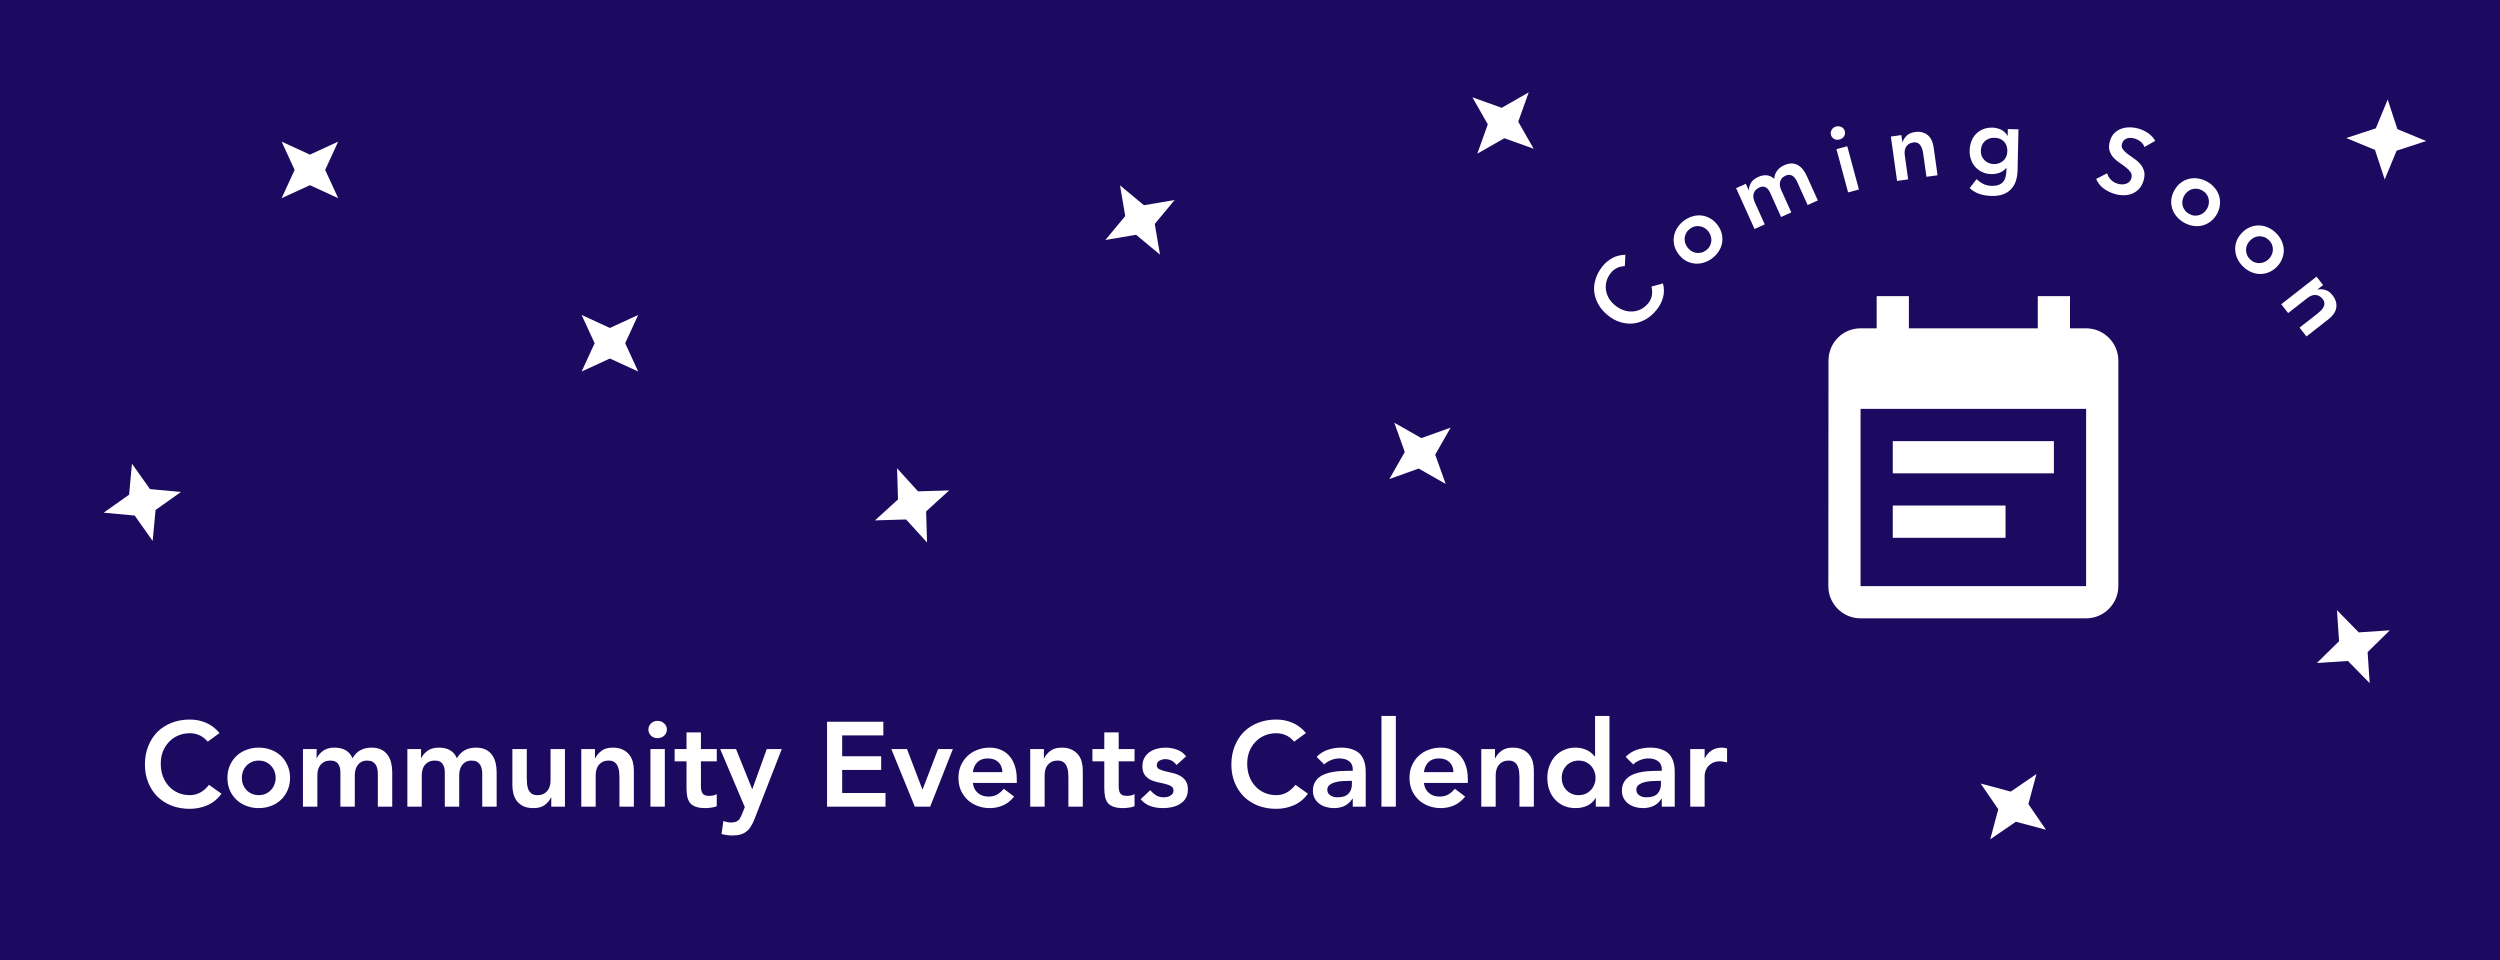 <svg width="375" height="144" viewBox="0 0 375 144" fill="none" xmlns="http://www.w3.org/2000/svg">
<rect width="375" height="144" fill="#1B0A60"/>
<path d="M31.17 111.244C30.702 110.74 30.246 110.404 29.802 110.236C29.37 110.068 28.932 109.984 28.488 109.984C27.828 109.984 27.228 110.104 26.688 110.344C26.16 110.572 25.704 110.896 25.32 111.316C24.936 111.724 24.636 112.204 24.42 112.756C24.216 113.308 24.114 113.902 24.114 114.538C24.114 115.222 24.216 115.852 24.42 116.428C24.636 117.004 24.936 117.502 25.32 117.922C25.704 118.342 26.16 118.672 26.688 118.912C27.228 119.152 27.828 119.272 28.488 119.272C29.004 119.272 29.502 119.152 29.982 118.912C30.474 118.66 30.93 118.264 31.35 117.724L33.222 119.056C32.646 119.848 31.944 120.424 31.116 120.784C30.288 121.144 29.406 121.324 28.47 121.324C27.486 121.324 26.58 121.168 25.752 120.856C24.936 120.532 24.228 120.082 23.628 119.506C23.04 118.918 22.578 118.216 22.242 117.4C21.906 116.584 21.738 115.678 21.738 114.682C21.738 113.662 21.906 112.738 22.242 111.91C22.578 111.07 23.04 110.356 23.628 109.768C24.228 109.18 24.936 108.73 25.752 108.418C26.58 108.094 27.486 107.932 28.47 107.932C29.334 107.932 30.132 108.088 30.864 108.4C31.608 108.7 32.298 109.216 32.934 109.948L31.17 111.244ZM34.114 116.68C34.114 115.996 34.234 115.378 34.474 114.826C34.726 114.262 35.062 113.782 35.482 113.386C35.902 112.99 36.4 112.684 36.976 112.468C37.552 112.252 38.164 112.144 38.812 112.144C39.46 112.144 40.072 112.252 40.648 112.468C41.224 112.684 41.722 112.99 42.142 113.386C42.562 113.782 42.892 114.262 43.132 114.826C43.384 115.378 43.51 115.996 43.51 116.68C43.51 117.364 43.384 117.988 43.132 118.552C42.892 119.104 42.562 119.578 42.142 119.974C41.722 120.37 41.224 120.676 40.648 120.892C40.072 121.108 39.46 121.216 38.812 121.216C38.164 121.216 37.552 121.108 36.976 120.892C36.4 120.676 35.902 120.37 35.482 119.974C35.062 119.578 34.726 119.104 34.474 118.552C34.234 117.988 34.114 117.364 34.114 116.68ZM36.274 116.68C36.274 117.016 36.328 117.34 36.436 117.652C36.556 117.964 36.724 118.24 36.94 118.48C37.168 118.72 37.438 118.912 37.75 119.056C38.062 119.2 38.416 119.272 38.812 119.272C39.208 119.272 39.562 119.2 39.874 119.056C40.186 118.912 40.45 118.72 40.666 118.48C40.894 118.24 41.062 117.964 41.17 117.652C41.29 117.34 41.35 117.016 41.35 116.68C41.35 116.344 41.29 116.02 41.17 115.708C41.062 115.396 40.894 115.12 40.666 114.88C40.45 114.64 40.186 114.448 39.874 114.304C39.562 114.16 39.208 114.088 38.812 114.088C38.416 114.088 38.062 114.16 37.75 114.304C37.438 114.448 37.168 114.64 36.94 114.88C36.724 115.12 36.556 115.396 36.436 115.708C36.328 116.02 36.274 116.344 36.274 116.68ZM45.443 112.36H47.495V113.71H47.531C47.723 113.302 48.029 112.942 48.449 112.63C48.881 112.306 49.457 112.144 50.177 112.144C51.533 112.144 52.433 112.678 52.877 113.746C53.189 113.194 53.579 112.792 54.047 112.54C54.515 112.276 55.073 112.144 55.721 112.144C56.297 112.144 56.783 112.24 57.179 112.432C57.575 112.624 57.893 112.888 58.133 113.224C58.385 113.56 58.565 113.956 58.673 114.412C58.781 114.856 58.835 115.336 58.835 115.852V121H56.675V116.104C56.675 115.84 56.651 115.588 56.603 115.348C56.555 115.096 56.471 114.88 56.351 114.7C56.231 114.508 56.069 114.358 55.865 114.25C55.661 114.142 55.397 114.088 55.073 114.088C54.737 114.088 54.449 114.154 54.209 114.286C53.981 114.406 53.789 114.574 53.633 114.79C53.489 114.994 53.381 115.234 53.309 115.51C53.249 115.774 53.219 116.044 53.219 116.32V121H51.059V115.852C51.059 115.312 50.945 114.886 50.717 114.574C50.489 114.25 50.111 114.088 49.583 114.088C49.223 114.088 48.917 114.148 48.665 114.268C48.425 114.388 48.221 114.55 48.053 114.754C47.897 114.958 47.783 115.192 47.711 115.456C47.639 115.72 47.603 115.996 47.603 116.284V121H45.443V112.36ZM61.105 112.36H63.157V113.71H63.193C63.385 113.302 63.691 112.942 64.111 112.63C64.543 112.306 65.119 112.144 65.839 112.144C67.195 112.144 68.095 112.678 68.539 113.746C68.851 113.194 69.241 112.792 69.709 112.54C70.177 112.276 70.735 112.144 71.383 112.144C71.959 112.144 72.445 112.24 72.841 112.432C73.237 112.624 73.555 112.888 73.795 113.224C74.047 113.56 74.227 113.956 74.335 114.412C74.443 114.856 74.497 115.336 74.497 115.852V121H72.337V116.104C72.337 115.84 72.313 115.588 72.265 115.348C72.217 115.096 72.133 114.88 72.013 114.7C71.893 114.508 71.731 114.358 71.527 114.25C71.323 114.142 71.059 114.088 70.735 114.088C70.399 114.088 70.111 114.154 69.871 114.286C69.643 114.406 69.451 114.574 69.295 114.79C69.151 114.994 69.043 115.234 68.971 115.51C68.911 115.774 68.881 116.044 68.881 116.32V121H66.721V115.852C66.721 115.312 66.607 114.886 66.379 114.574C66.151 114.25 65.773 114.088 65.245 114.088C64.885 114.088 64.579 114.148 64.327 114.268C64.087 114.388 63.883 114.55 63.715 114.754C63.559 114.958 63.445 115.192 63.373 115.456C63.301 115.72 63.265 115.996 63.265 116.284V121H61.105V112.36ZM84.741 121H82.689V119.614H82.653C82.449 120.046 82.137 120.424 81.717 120.748C81.297 121.06 80.727 121.216 80.007 121.216C79.431 121.216 78.939 121.126 78.531 120.946C78.135 120.754 77.811 120.502 77.559 120.19C77.307 119.866 77.127 119.5 77.019 119.092C76.911 118.684 76.857 118.258 76.857 117.814V112.36H79.017V116.734C79.017 116.974 79.029 117.244 79.053 117.544C79.077 117.832 79.137 118.108 79.233 118.372C79.341 118.624 79.497 118.84 79.701 119.02C79.917 119.188 80.217 119.272 80.601 119.272C80.961 119.272 81.261 119.212 81.501 119.092C81.753 118.972 81.957 118.81 82.113 118.606C82.281 118.402 82.401 118.168 82.473 117.904C82.545 117.64 82.581 117.364 82.581 117.076V112.36H84.741V121ZM87.193 112.36H89.245V113.746H89.281C89.485 113.314 89.797 112.942 90.217 112.63C90.637 112.306 91.207 112.144 91.927 112.144C92.503 112.144 92.989 112.24 93.385 112.432C93.793 112.624 94.123 112.876 94.375 113.188C94.627 113.5 94.807 113.86 94.915 114.268C95.023 114.676 95.077 115.102 95.077 115.546V121H92.917V116.626C92.917 116.386 92.905 116.122 92.881 115.834C92.857 115.534 92.791 115.258 92.683 115.006C92.587 114.742 92.431 114.526 92.215 114.358C91.999 114.178 91.705 114.088 91.333 114.088C90.973 114.088 90.667 114.148 90.415 114.268C90.175 114.388 89.971 114.55 89.803 114.754C89.647 114.958 89.533 115.192 89.461 115.456C89.389 115.72 89.353 115.996 89.353 116.284V121H87.193V112.36ZM97.565 112.36H99.725V121H97.565V112.36ZM97.259 109.426C97.259 109.078 97.385 108.778 97.637 108.526C97.901 108.262 98.231 108.13 98.627 108.13C99.023 108.13 99.353 108.256 99.617 108.508C99.893 108.748 100.031 109.054 100.031 109.426C100.031 109.798 99.893 110.11 99.617 110.362C99.353 110.602 99.023 110.722 98.627 110.722C98.231 110.722 97.901 110.596 97.637 110.344C97.385 110.08 97.259 109.774 97.259 109.426ZM101.196 114.196V112.36H102.978V109.858H105.138V112.36H107.514V114.196H105.138V117.976C105.138 118.408 105.216 118.75 105.372 119.002C105.54 119.254 105.864 119.38 106.344 119.38C106.536 119.38 106.746 119.362 106.974 119.326C107.202 119.278 107.382 119.206 107.514 119.11V120.928C107.286 121.036 107.004 121.108 106.668 121.144C106.344 121.192 106.056 121.216 105.804 121.216C105.228 121.216 104.754 121.15 104.382 121.018C104.022 120.898 103.734 120.712 103.518 120.46C103.314 120.196 103.17 119.872 103.086 119.488C103.014 119.104 102.978 118.66 102.978 118.156V114.196H101.196ZM108.031 112.36H110.407L112.819 118.354H112.855L115.015 112.36H117.265L113.179 122.854C113.023 123.262 112.849 123.616 112.657 123.916C112.477 124.228 112.261 124.486 112.009 124.69C111.757 124.906 111.457 125.062 111.109 125.158C110.773 125.266 110.365 125.32 109.885 125.32C109.321 125.32 108.769 125.248 108.229 125.104L108.499 123.16C108.667 123.22 108.841 123.268 109.021 123.304C109.213 123.352 109.405 123.376 109.597 123.376C109.861 123.376 110.083 123.352 110.263 123.304C110.443 123.256 110.593 123.178 110.713 123.07C110.845 122.974 110.953 122.842 111.037 122.674C111.121 122.518 111.211 122.326 111.307 122.098L111.721 121.072L108.031 112.36ZM124.059 108.256H132.501V110.308H126.327V113.44H132.177V115.492H126.327V118.948H132.825V121H124.059V108.256ZM133.695 112.36H136.053L138.357 118.408H138.393L140.715 112.36H142.929L139.527 121H137.223L133.695 112.36ZM145.927 117.436C145.999 118.084 146.251 118.588 146.683 118.948C147.115 119.308 147.637 119.488 148.249 119.488C148.789 119.488 149.239 119.38 149.599 119.164C149.971 118.936 150.295 118.654 150.571 118.318L152.119 119.488C151.615 120.112 151.051 120.556 150.427 120.82C149.803 121.084 149.149 121.216 148.465 121.216C147.817 121.216 147.205 121.108 146.629 120.892C146.053 120.676 145.555 120.37 145.135 119.974C144.715 119.578 144.379 119.104 144.127 118.552C143.887 117.988 143.767 117.364 143.767 116.68C143.767 115.996 143.887 115.378 144.127 114.826C144.379 114.262 144.715 113.782 145.135 113.386C145.555 112.99 146.053 112.684 146.629 112.468C147.205 112.252 147.817 112.144 148.465 112.144C149.065 112.144 149.611 112.252 150.103 112.468C150.607 112.672 151.033 112.972 151.381 113.368C151.741 113.764 152.017 114.256 152.209 114.844C152.413 115.42 152.515 116.086 152.515 116.842V117.436H145.927ZM150.355 115.816C150.343 115.18 150.145 114.682 149.761 114.322C149.377 113.95 148.843 113.764 148.159 113.764C147.511 113.764 146.995 113.95 146.611 114.322C146.239 114.694 146.011 115.192 145.927 115.816H150.355ZM154.535 112.36H156.587V113.746H156.623C156.827 113.314 157.139 112.942 157.559 112.63C157.979 112.306 158.549 112.144 159.269 112.144C159.845 112.144 160.331 112.24 160.727 112.432C161.135 112.624 161.465 112.876 161.717 113.188C161.969 113.5 162.149 113.86 162.257 114.268C162.365 114.676 162.419 115.102 162.419 115.546V121H160.259V116.626C160.259 116.386 160.247 116.122 160.223 115.834C160.199 115.534 160.133 115.258 160.025 115.006C159.929 114.742 159.773 114.526 159.557 114.358C159.341 114.178 159.047 114.088 158.675 114.088C158.315 114.088 158.009 114.148 157.757 114.268C157.517 114.388 157.313 114.55 157.145 114.754C156.989 114.958 156.875 115.192 156.803 115.456C156.731 115.72 156.695 115.996 156.695 116.284V121H154.535V112.36ZM163.862 114.196V112.36H165.644V109.858H167.804V112.36H170.18V114.196H167.804V117.976C167.804 118.408 167.882 118.75 168.038 119.002C168.206 119.254 168.53 119.38 169.01 119.38C169.202 119.38 169.412 119.362 169.64 119.326C169.868 119.278 170.048 119.206 170.18 119.11V120.928C169.952 121.036 169.67 121.108 169.334 121.144C169.01 121.192 168.722 121.216 168.47 121.216C167.894 121.216 167.42 121.15 167.048 121.018C166.688 120.898 166.4 120.712 166.184 120.46C165.98 120.196 165.836 119.872 165.752 119.488C165.68 119.104 165.644 118.66 165.644 118.156V114.196H163.862ZM176.475 114.754C176.055 114.166 175.491 113.872 174.783 113.872C174.495 113.872 174.213 113.944 173.937 114.088C173.661 114.232 173.523 114.466 173.523 114.79C173.523 115.054 173.637 115.246 173.865 115.366C174.093 115.486 174.381 115.588 174.729 115.672C175.077 115.756 175.449 115.846 175.845 115.942C176.253 116.026 176.631 116.164 176.979 116.356C177.327 116.536 177.615 116.788 177.843 117.112C178.071 117.436 178.185 117.88 178.185 118.444C178.185 118.96 178.071 119.398 177.843 119.758C177.627 120.106 177.339 120.388 176.979 120.604C176.631 120.82 176.235 120.976 175.791 121.072C175.347 121.168 174.903 121.216 174.459 121.216C173.787 121.216 173.169 121.12 172.605 120.928C172.041 120.736 171.537 120.388 171.093 119.884L172.533 118.534C172.809 118.846 173.103 119.104 173.415 119.308C173.739 119.5 174.129 119.596 174.585 119.596C174.741 119.596 174.903 119.578 175.071 119.542C175.239 119.506 175.395 119.446 175.539 119.362C175.683 119.278 175.797 119.176 175.881 119.056C175.977 118.924 176.025 118.774 176.025 118.606C176.025 118.306 175.911 118.084 175.683 117.94C175.455 117.796 175.167 117.682 174.819 117.598C174.471 117.502 174.093 117.418 173.685 117.346C173.289 117.262 172.917 117.136 172.569 116.968C172.221 116.788 171.933 116.542 171.705 116.23C171.477 115.918 171.363 115.486 171.363 114.934C171.363 114.454 171.459 114.04 171.651 113.692C171.855 113.332 172.119 113.038 172.443 112.81C172.767 112.582 173.139 112.414 173.559 112.306C173.979 112.198 174.405 112.144 174.837 112.144C175.413 112.144 175.983 112.246 176.547 112.45C177.111 112.642 177.567 112.978 177.915 113.458L176.475 114.754ZM194.137 111.244C193.669 110.74 193.213 110.404 192.769 110.236C192.337 110.068 191.899 109.984 191.455 109.984C190.795 109.984 190.195 110.104 189.655 110.344C189.127 110.572 188.671 110.896 188.287 111.316C187.903 111.724 187.603 112.204 187.387 112.756C187.183 113.308 187.081 113.902 187.081 114.538C187.081 115.222 187.183 115.852 187.387 116.428C187.603 117.004 187.903 117.502 188.287 117.922C188.671 118.342 189.127 118.672 189.655 118.912C190.195 119.152 190.795 119.272 191.455 119.272C191.971 119.272 192.469 119.152 192.949 118.912C193.441 118.66 193.897 118.264 194.317 117.724L196.189 119.056C195.613 119.848 194.911 120.424 194.083 120.784C193.255 121.144 192.373 121.324 191.437 121.324C190.453 121.324 189.547 121.168 188.719 120.856C187.903 120.532 187.195 120.082 186.595 119.506C186.007 118.918 185.545 118.216 185.209 117.4C184.873 116.584 184.705 115.678 184.705 114.682C184.705 113.662 184.873 112.738 185.209 111.91C185.545 111.07 186.007 110.356 186.595 109.768C187.195 109.18 187.903 108.73 188.719 108.418C189.547 108.094 190.453 107.932 191.437 107.932C192.301 107.932 193.099 108.088 193.831 108.4C194.575 108.7 195.265 109.216 195.901 109.948L194.137 111.244ZM202.913 119.812H202.859C202.547 120.304 202.151 120.664 201.671 120.892C201.191 121.108 200.663 121.216 200.087 121.216C199.691 121.216 199.301 121.162 198.917 121.054C198.545 120.946 198.209 120.784 197.909 120.568C197.621 120.352 197.387 120.082 197.207 119.758C197.027 119.434 196.937 119.056 196.937 118.624C196.937 118.156 197.021 117.76 197.189 117.436C197.357 117.1 197.579 116.824 197.855 116.608C198.143 116.38 198.473 116.2 198.845 116.068C199.217 115.936 199.601 115.84 199.997 115.78C200.405 115.708 200.813 115.666 201.221 115.654C201.629 115.63 202.013 115.618 202.373 115.618H202.913V115.384C202.913 114.844 202.727 114.442 202.355 114.178C201.983 113.902 201.509 113.764 200.933 113.764C200.477 113.764 200.051 113.848 199.655 114.016C199.259 114.172 198.917 114.388 198.629 114.664L197.495 113.53C197.975 113.038 198.533 112.684 199.169 112.468C199.817 112.252 200.483 112.144 201.167 112.144C201.779 112.144 202.295 112.216 202.715 112.36C203.135 112.492 203.483 112.666 203.759 112.882C204.035 113.098 204.245 113.35 204.389 113.638C204.545 113.914 204.653 114.196 204.713 114.484C204.785 114.772 204.827 115.054 204.839 115.33C204.851 115.594 204.857 115.828 204.857 116.032V121H202.913V119.812ZM202.787 117.13H202.337C202.037 117.13 201.701 117.142 201.329 117.166C200.957 117.19 200.603 117.25 200.267 117.346C199.943 117.43 199.667 117.562 199.439 117.742C199.211 117.91 199.097 118.15 199.097 118.462C199.097 118.666 199.139 118.84 199.223 118.984C199.319 119.116 199.439 119.23 199.583 119.326C199.727 119.422 199.889 119.494 200.069 119.542C200.249 119.578 200.429 119.596 200.609 119.596C201.353 119.596 201.899 119.422 202.247 119.074C202.607 118.714 202.787 118.228 202.787 117.616V117.13ZM207.217 107.392H209.377V121H207.217V107.392ZM213.585 117.436C213.657 118.084 213.909 118.588 214.341 118.948C214.773 119.308 215.295 119.488 215.907 119.488C216.447 119.488 216.897 119.38 217.257 119.164C217.629 118.936 217.953 118.654 218.229 118.318L219.777 119.488C219.273 120.112 218.709 120.556 218.085 120.82C217.461 121.084 216.807 121.216 216.123 121.216C215.475 121.216 214.863 121.108 214.287 120.892C213.711 120.676 213.213 120.37 212.793 119.974C212.373 119.578 212.037 119.104 211.785 118.552C211.545 117.988 211.425 117.364 211.425 116.68C211.425 115.996 211.545 115.378 211.785 114.826C212.037 114.262 212.373 113.782 212.793 113.386C213.213 112.99 213.711 112.684 214.287 112.468C214.863 112.252 215.475 112.144 216.123 112.144C216.723 112.144 217.269 112.252 217.761 112.468C218.265 112.672 218.691 112.972 219.039 113.368C219.399 113.764 219.675 114.256 219.867 114.844C220.071 115.42 220.173 116.086 220.173 116.842V117.436H213.585ZM218.013 115.816C218.001 115.18 217.803 114.682 217.419 114.322C217.035 113.95 216.501 113.764 215.817 113.764C215.169 113.764 214.653 113.95 214.269 114.322C213.897 114.694 213.669 115.192 213.585 115.816H218.013ZM222.193 112.36H224.245V113.746H224.281C224.485 113.314 224.797 112.942 225.217 112.63C225.637 112.306 226.207 112.144 226.927 112.144C227.503 112.144 227.989 112.24 228.385 112.432C228.793 112.624 229.123 112.876 229.375 113.188C229.627 113.5 229.807 113.86 229.915 114.268C230.023 114.676 230.077 115.102 230.077 115.546V121H227.917V116.626C227.917 116.386 227.905 116.122 227.881 115.834C227.857 115.534 227.791 115.258 227.683 115.006C227.587 114.742 227.431 114.526 227.215 114.358C226.999 114.178 226.705 114.088 226.333 114.088C225.973 114.088 225.667 114.148 225.415 114.268C225.175 114.388 224.971 114.55 224.803 114.754C224.647 114.958 224.533 115.192 224.461 115.456C224.389 115.72 224.353 115.996 224.353 116.284V121H222.193V112.36ZM239.369 119.704H239.333C239.021 120.232 238.601 120.616 238.073 120.856C237.545 121.096 236.975 121.216 236.363 121.216C235.691 121.216 235.091 121.102 234.563 120.874C234.047 120.634 233.603 120.31 233.231 119.902C232.859 119.494 232.577 119.014 232.385 118.462C232.193 117.91 232.097 117.316 232.097 116.68C232.097 116.044 232.199 115.45 232.403 114.898C232.607 114.346 232.889 113.866 233.249 113.458C233.621 113.05 234.065 112.732 234.581 112.504C235.097 112.264 235.661 112.144 236.273 112.144C236.681 112.144 237.041 112.186 237.353 112.27C237.665 112.354 237.941 112.462 238.181 112.594C238.421 112.726 238.625 112.87 238.793 113.026C238.961 113.17 239.099 113.314 239.207 113.458H239.261V107.392H241.421V121H239.369V119.704ZM234.257 116.68C234.257 117.016 234.311 117.34 234.419 117.652C234.539 117.964 234.707 118.24 234.923 118.48C235.151 118.72 235.421 118.912 235.733 119.056C236.045 119.2 236.399 119.272 236.795 119.272C237.191 119.272 237.545 119.2 237.857 119.056C238.169 118.912 238.433 118.72 238.649 118.48C238.877 118.24 239.045 117.964 239.153 117.652C239.273 117.34 239.333 117.016 239.333 116.68C239.333 116.344 239.273 116.02 239.153 115.708C239.045 115.396 238.877 115.12 238.649 114.88C238.433 114.64 238.169 114.448 237.857 114.304C237.545 114.16 237.191 114.088 236.795 114.088C236.399 114.088 236.045 114.16 235.733 114.304C235.421 114.448 235.151 114.64 234.923 114.88C234.707 115.12 234.539 115.396 234.419 115.708C234.311 116.02 234.257 116.344 234.257 116.68ZM249.267 119.812H249.213C248.901 120.304 248.505 120.664 248.025 120.892C247.545 121.108 247.017 121.216 246.441 121.216C246.045 121.216 245.655 121.162 245.271 121.054C244.899 120.946 244.563 120.784 244.263 120.568C243.975 120.352 243.741 120.082 243.561 119.758C243.381 119.434 243.291 119.056 243.291 118.624C243.291 118.156 243.375 117.76 243.543 117.436C243.711 117.1 243.933 116.824 244.209 116.608C244.497 116.38 244.827 116.2 245.199 116.068C245.571 115.936 245.955 115.84 246.351 115.78C246.759 115.708 247.167 115.666 247.575 115.654C247.983 115.63 248.367 115.618 248.727 115.618H249.267V115.384C249.267 114.844 249.081 114.442 248.709 114.178C248.337 113.902 247.863 113.764 247.287 113.764C246.831 113.764 246.405 113.848 246.009 114.016C245.613 114.172 245.271 114.388 244.983 114.664L243.849 113.53C244.329 113.038 244.887 112.684 245.523 112.468C246.171 112.252 246.837 112.144 247.521 112.144C248.133 112.144 248.649 112.216 249.069 112.36C249.489 112.492 249.837 112.666 250.113 112.882C250.389 113.098 250.599 113.35 250.743 113.638C250.899 113.914 251.007 114.196 251.067 114.484C251.139 114.772 251.181 115.054 251.193 115.33C251.205 115.594 251.211 115.828 251.211 116.032V121H249.267V119.812ZM249.141 117.13H248.691C248.391 117.13 248.055 117.142 247.683 117.166C247.311 117.19 246.957 117.25 246.621 117.346C246.297 117.43 246.021 117.562 245.793 117.742C245.565 117.91 245.451 118.15 245.451 118.462C245.451 118.666 245.493 118.84 245.577 118.984C245.673 119.116 245.793 119.23 245.937 119.326C246.081 119.422 246.243 119.494 246.423 119.542C246.603 119.578 246.783 119.596 246.963 119.596C247.707 119.596 248.253 119.422 248.601 119.074C248.961 118.714 249.141 118.228 249.141 117.616V117.13ZM253.535 112.36H255.695V113.728H255.731C255.971 113.224 256.313 112.834 256.757 112.558C257.201 112.282 257.711 112.144 258.287 112.144C258.419 112.144 258.545 112.156 258.665 112.18C258.797 112.204 258.929 112.234 259.061 112.27V114.358C258.881 114.31 258.701 114.274 258.521 114.25C258.353 114.214 258.185 114.196 258.017 114.196C257.513 114.196 257.105 114.292 256.793 114.484C256.493 114.664 256.259 114.874 256.091 115.114C255.935 115.354 255.827 115.594 255.767 115.834C255.719 116.074 255.695 116.254 255.695 116.374V121H253.535V112.36Z" fill="white"/>
<path d="M308.083 66.166H283.917V71H308.083V66.166ZM312.917 49.25H310.5V44.416H305.667V49.25H286.333V44.416H281.5V49.25H279.083C276.401 49.25 274.274 51.425 274.274 54.083L274.25 87.916C274.25 90.575 276.401 92.75 279.083 92.75H312.917C315.575 92.75 317.75 90.575 317.75 87.916V54.083C317.75 51.425 315.575 49.25 312.917 49.25ZM312.917 87.916H279.083V61.333H312.917V87.916ZM300.833 75.833H283.917V80.666H300.833V75.833Z" fill="white"/>
<path d="M19.796 69.553L22.494 73.364L27.144 73.796L23.333 76.495L22.901 81.144L20.203 77.333L15.553 76.901L19.364 74.203L19.796 69.553Z" fill="white"/>
<path d="M298.534 125.898L299.741 121.387L297.102 117.535L301.613 118.741L305.466 116.102L304.259 120.613L306.898 124.466L302.387 123.259L298.534 125.898Z" fill="white"/>
<path d="M355.454 102.475L352.184 99.141L347.525 99.454L350.858 96.184L350.546 91.525L353.816 94.858L358.475 94.546L355.142 97.816L355.454 102.475Z" fill="white"/>
<path d="M87.243 47.243L91.485 49.194L95.728 47.243L93.777 51.485L95.728 55.728L91.485 53.777L87.243 55.728L89.194 51.485L87.243 47.243Z" fill="white"/>
<path d="M50.728 29.728L46.485 27.777L42.243 29.728L44.194 25.485L42.243 21.243L46.485 23.194L50.728 21.243L48.777 25.485L50.728 29.728Z" fill="white"/>
<path d="M209.143 63.404L213.2 65.717L217.596 64.143L215.283 68.2L216.857 72.596L212.8 70.283L208.404 71.856L210.717 67.8L209.143 63.404Z" fill="white"/>
<path d="M131.247 78.058L134.701 74.915L134.563 70.248L137.706 73.701L142.374 73.563L138.92 76.706L139.058 81.374L135.915 77.92L131.247 78.058Z" fill="white"/>
<path d="M174 38.196L170.407 35.214L165.804 36L168.786 32.407L168 27.804L171.593 30.786L176.196 30L173.214 33.593L174 38.196Z" fill="white"/>
<path d="M243.723 39.914C243.189 39.949 242.763 40.059 242.444 40.245C242.13 40.423 241.864 40.646 241.646 40.914C241.322 41.312 241.1 41.733 240.98 42.176C240.858 42.607 240.83 43.041 240.895 43.479C240.953 43.911 241.095 44.327 241.322 44.729C241.555 45.123 241.863 45.476 242.247 45.788C242.659 46.124 243.089 46.371 243.537 46.531C243.991 46.684 244.438 46.747 244.88 46.722C245.322 46.696 245.745 46.583 246.149 46.382C246.559 46.174 246.926 45.871 247.25 45.473C247.503 45.162 247.675 44.803 247.766 44.395C247.856 43.974 247.84 43.505 247.721 42.987L249.443 42.511C249.638 43.247 249.641 43.954 249.452 44.63C249.263 45.306 248.938 45.927 248.479 46.491C247.996 47.085 247.457 47.555 246.862 47.901C246.266 48.234 245.647 48.441 245.005 48.52C244.362 48.586 243.712 48.52 243.054 48.322C242.397 48.124 241.768 47.781 241.167 47.292C240.552 46.791 240.077 46.236 239.742 45.627C239.4 45.012 239.196 44.383 239.13 43.74C239.07 43.089 239.146 42.441 239.359 41.795C239.57 41.137 239.917 40.511 240.4 39.917C240.824 39.396 241.31 38.991 241.857 38.703C242.403 38.401 243.053 38.238 243.807 38.214L243.723 39.914Z" fill="white"/>
<path d="M251.77 38.106C251.453 37.679 251.241 37.237 251.135 36.781C251.031 36.312 251.019 35.856 251.098 35.414C251.177 34.972 251.346 34.55 251.606 34.149C251.865 33.747 252.198 33.396 252.602 33.095C253.007 32.795 253.439 32.579 253.899 32.447C254.359 32.315 254.812 32.276 255.258 32.328C255.704 32.381 256.132 32.528 256.544 32.769C256.957 32.997 257.322 33.325 257.639 33.752C257.956 34.179 258.166 34.627 258.27 35.096C258.376 35.553 258.39 36.002 258.311 36.444C258.232 36.886 258.063 37.307 257.803 37.709C257.543 38.111 257.211 38.462 256.806 38.763C256.401 39.063 255.969 39.279 255.509 39.411C255.049 39.543 254.596 39.582 254.15 39.53C253.705 39.477 253.275 39.337 252.862 39.108C252.451 38.867 252.086 38.533 251.77 38.106ZM253.119 37.105C253.274 37.315 253.458 37.492 253.67 37.637C253.89 37.776 254.123 37.871 254.369 37.921C254.623 37.965 254.88 37.96 255.142 37.905C255.403 37.851 255.658 37.732 255.905 37.548C256.153 37.365 256.34 37.156 256.469 36.921C256.597 36.687 256.673 36.444 256.696 36.194C256.728 35.939 256.705 35.688 256.628 35.444C256.558 35.193 256.445 34.963 256.29 34.753C256.134 34.543 255.946 34.368 255.727 34.229C255.515 34.084 255.282 33.99 255.028 33.945C254.782 33.896 254.528 33.898 254.267 33.953C254.005 34.007 253.75 34.126 253.503 34.31C253.256 34.493 253.068 34.702 252.94 34.937C252.812 35.171 252.732 35.416 252.701 35.672C252.677 35.922 252.7 36.172 252.77 36.423C252.847 36.668 252.963 36.895 253.119 37.105Z" fill="white"/>
<path d="M260.417 28.222L261.872 27.566L262.304 28.523L262.329 28.511C262.335 28.16 262.437 27.807 262.635 27.452C262.837 27.084 263.194 26.785 263.704 26.554C264.665 26.121 265.474 26.211 266.131 26.826C266.175 26.335 266.323 25.925 266.574 25.597C266.822 25.26 267.175 24.988 267.634 24.781C268.043 24.596 268.418 24.509 268.76 24.518C269.102 24.528 269.412 24.613 269.69 24.775C269.976 24.932 270.23 25.155 270.453 25.444C270.671 25.724 270.863 26.047 271.028 26.413L272.675 30.063L271.144 30.754L269.578 27.283C269.493 27.096 269.396 26.925 269.285 26.77C269.17 26.607 269.041 26.48 268.899 26.391C268.752 26.293 268.589 26.239 268.41 26.228C268.231 26.216 268.027 26.262 267.797 26.366C267.559 26.474 267.376 26.613 267.248 26.783C267.125 26.941 267.042 27.122 267.001 27.325C266.964 27.515 266.964 27.72 267.001 27.939C267.043 28.145 267.108 28.346 267.197 28.542L268.694 31.859L267.163 32.55L265.516 28.901C265.343 28.518 265.126 28.253 264.864 28.104C264.599 27.948 264.279 27.954 263.905 28.123C263.65 28.238 263.452 28.378 263.312 28.544C263.18 28.706 263.087 28.886 263.033 29.084C262.988 29.279 262.982 29.481 263.015 29.691C263.049 29.901 263.112 30.109 263.204 30.313L264.713 33.656L263.181 34.347L260.417 28.222Z" fill="white"/>
<path d="M275.467 22.371L277.089 21.934L278.837 28.422L277.215 28.859L275.467 22.371ZM274.643 20.229C274.573 19.968 274.607 19.717 274.745 19.477C274.89 19.225 275.111 19.059 275.408 18.979C275.706 18.899 275.979 18.927 276.228 19.063C276.484 19.187 276.65 19.389 276.725 19.668C276.8 19.948 276.76 20.21 276.603 20.455C276.454 20.689 276.23 20.846 275.933 20.926C275.635 21.006 275.362 20.978 275.113 20.842C274.87 20.695 274.714 20.491 274.643 20.229Z" fill="white"/>
<path d="M283.629 20.482L285.209 20.261L285.358 21.328L285.386 21.324C285.497 20.97 285.697 20.65 285.987 20.364C286.276 20.069 286.697 19.883 287.252 19.806C287.696 19.744 288.08 19.765 288.406 19.871C288.741 19.975 289.022 20.133 289.25 20.346C289.478 20.56 289.655 20.818 289.782 21.12C289.909 21.423 289.997 21.745 290.044 22.087L290.631 26.288L288.968 26.521L288.497 23.152C288.471 22.967 288.433 22.765 288.384 22.545C288.333 22.317 288.253 22.111 288.142 21.929C288.04 21.736 287.897 21.586 287.712 21.48C287.526 21.365 287.29 21.327 287.004 21.367C286.726 21.406 286.497 21.485 286.316 21.605C286.144 21.723 286.004 21.869 285.897 22.045C285.798 22.219 285.736 22.411 285.709 22.622C285.682 22.833 285.684 23.05 285.715 23.272L286.222 26.904L284.558 27.137L283.629 20.482Z" fill="white"/>
<path d="M302.769 19.397L302.637 25.513C302.624 26.12 302.537 26.664 302.378 27.146C302.218 27.637 301.975 28.048 301.651 28.377C301.336 28.715 300.938 28.973 300.458 29.149C299.978 29.326 299.412 29.407 298.758 29.392C298.133 29.379 297.542 29.287 296.986 29.116C296.429 28.946 295.918 28.645 295.451 28.215L296.488 26.865C296.818 27.18 297.162 27.426 297.523 27.602C297.883 27.777 298.301 27.87 298.777 27.881C299.178 27.889 299.515 27.84 299.788 27.734C300.071 27.628 300.293 27.479 300.456 27.287C300.628 27.094 300.75 26.859 300.821 26.58C300.902 26.311 300.946 26.009 300.953 25.673L300.964 25.183L300.936 25.183C300.686 25.504 300.359 25.744 299.954 25.904C299.549 26.053 299.137 26.124 298.717 26.115C298.213 26.104 297.758 26.006 297.351 25.819C296.945 25.624 296.595 25.369 296.303 25.055C296.021 24.74 295.805 24.372 295.655 23.948C295.505 23.525 295.436 23.075 295.446 22.599C295.457 22.105 295.541 21.645 295.7 21.219C295.858 20.793 296.086 20.424 296.382 20.113C296.678 19.802 297.029 19.562 297.434 19.394C297.848 19.216 298.317 19.133 298.839 19.144C299.315 19.154 299.756 19.257 300.163 19.453C300.57 19.648 300.89 19.954 301.123 20.369L301.151 20.37L301.173 19.362L302.769 19.397ZM299.157 20.663C298.858 20.657 298.586 20.702 298.342 20.799C298.097 20.888 297.884 21.018 297.703 21.192C297.531 21.356 297.391 21.563 297.283 21.813C297.185 22.054 297.132 22.323 297.126 22.622C297.12 22.892 297.161 23.145 297.25 23.381C297.347 23.616 297.483 23.824 297.656 24.006C297.83 24.187 298.037 24.331 298.277 24.439C298.517 24.547 298.778 24.604 299.058 24.61C299.365 24.616 299.642 24.571 299.887 24.474C300.141 24.377 300.354 24.246 300.525 24.081C300.706 23.908 300.846 23.701 300.945 23.46C301.043 23.22 301.096 22.959 301.102 22.68C301.114 22.092 300.947 21.612 300.601 21.24C300.254 20.869 299.772 20.676 299.157 20.663Z" fill="white"/>
<path d="M321.662 22.05C321.562 21.737 321.378 21.476 321.11 21.267C320.854 21.052 320.56 20.895 320.23 20.794C320.034 20.734 319.835 20.698 319.634 20.685C319.442 20.675 319.255 20.697 319.073 20.748C318.9 20.803 318.745 20.897 318.606 21.03C318.471 21.155 318.37 21.325 318.305 21.539C318.207 21.86 318.244 22.14 318.415 22.377C318.587 22.615 318.818 22.847 319.111 23.073C319.403 23.298 319.728 23.529 320.085 23.765C320.442 24.001 320.755 24.272 321.023 24.578C321.29 24.884 321.484 25.241 321.604 25.648C321.723 26.055 321.698 26.54 321.526 27.102C321.371 27.611 321.141 28.029 320.836 28.356C320.535 28.674 320.185 28.908 319.787 29.06C319.398 29.215 318.975 29.291 318.518 29.288C318.06 29.285 317.599 29.213 317.135 29.071C316.545 28.891 316.009 28.62 315.524 28.258C315.039 27.895 314.671 27.422 314.42 26.838L316.068 25.994C316.178 26.369 316.371 26.696 316.647 26.976C316.934 27.249 317.266 27.442 317.64 27.557C317.837 27.617 318.041 27.65 318.254 27.656C318.467 27.662 318.67 27.637 318.863 27.578C319.057 27.52 319.227 27.426 319.374 27.295C319.524 27.155 319.632 26.978 319.697 26.764C319.803 26.416 319.773 26.114 319.607 25.859C319.441 25.603 319.212 25.362 318.92 25.137C318.631 24.902 318.307 24.667 317.95 24.431C317.592 24.195 317.278 23.929 317.008 23.631C316.74 23.325 316.545 22.973 316.423 22.575C316.303 22.167 316.329 21.683 316.501 21.12C316.65 20.629 316.878 20.235 317.183 19.938C317.497 19.643 317.851 19.429 318.243 19.295C318.647 19.155 319.076 19.09 319.531 19.102C319.986 19.114 320.432 19.187 320.87 19.32C321.37 19.473 321.829 19.696 322.246 19.989C322.673 20.285 323.021 20.665 323.29 21.127L321.662 22.05Z" fill="white"/>
<path d="M326.147 28.563C326.404 28.097 326.718 27.721 327.088 27.435C327.472 27.145 327.881 26.944 328.315 26.832C328.75 26.72 329.204 26.698 329.678 26.768C330.151 26.837 330.609 26.993 331.05 27.236C331.492 27.479 331.868 27.782 332.179 28.146C332.491 28.509 332.715 28.904 332.853 29.332C332.99 29.759 333.035 30.21 332.987 30.684C332.951 31.155 332.805 31.623 332.548 32.089C332.292 32.555 331.972 32.933 331.588 33.222C331.218 33.508 330.815 33.708 330.38 33.82C329.945 33.932 329.491 33.953 329.018 33.884C328.544 33.815 328.087 33.659 327.645 33.416C327.204 33.173 326.828 32.87 326.516 32.506C326.205 32.143 325.981 31.748 325.843 31.32C325.706 30.893 325.655 30.444 325.69 29.973C325.738 29.499 325.891 29.029 326.147 28.563ZM327.619 29.373C327.493 29.602 327.408 29.843 327.364 30.096C327.329 30.354 327.34 30.605 327.397 30.85C327.462 31.099 327.574 31.331 327.733 31.546C327.891 31.761 328.105 31.943 328.375 32.092C328.645 32.24 328.913 32.324 329.18 32.343C329.446 32.362 329.698 32.331 329.935 32.248C330.181 32.17 330.399 32.045 330.589 31.873C330.788 31.706 330.951 31.507 331.077 31.279C331.203 31.05 331.284 30.806 331.319 30.549C331.362 30.296 331.352 30.045 331.286 29.796C331.229 29.551 331.121 29.321 330.963 29.106C330.804 28.891 330.59 28.709 330.321 28.56C330.051 28.412 329.783 28.328 329.516 28.309C329.249 28.29 328.993 28.319 328.748 28.397C328.511 28.48 328.293 28.605 328.094 28.772C327.903 28.944 327.745 29.145 327.619 29.373Z" fill="white"/>
<path d="M336.299 34.914C336.67 34.532 337.071 34.252 337.504 34.074C337.95 33.895 338.398 33.809 338.847 33.816C339.296 33.822 339.74 33.921 340.178 34.112C340.617 34.303 341.017 34.574 341.379 34.925C341.741 35.276 342.024 35.668 342.228 36.1C342.433 36.533 342.545 36.973 342.566 37.422C342.586 37.87 342.51 38.317 342.339 38.762C342.18 39.206 341.916 39.62 341.546 40.002C341.175 40.383 340.767 40.664 340.321 40.842C339.888 41.02 339.447 41.106 338.998 41.1C338.549 41.094 338.106 40.995 337.667 40.804C337.229 40.612 336.828 40.341 336.467 39.99C336.105 39.64 335.822 39.248 335.617 38.816C335.412 38.383 335.3 37.943 335.28 37.494C335.26 37.045 335.329 36.599 335.487 36.154C335.658 35.709 335.929 35.296 336.299 34.914ZM337.506 36.084C337.324 36.271 337.178 36.481 337.07 36.714C336.968 36.953 336.912 37.198 336.903 37.449C336.9 37.707 336.947 37.96 337.043 38.209C337.139 38.459 337.298 38.691 337.519 38.905C337.74 39.12 337.977 39.271 338.229 39.359C338.481 39.448 338.733 39.484 338.983 39.467C339.24 39.456 339.484 39.393 339.713 39.277C339.949 39.168 340.158 39.02 340.34 38.832C340.522 38.644 340.664 38.431 340.766 38.192C340.874 37.959 340.93 37.714 340.932 37.457C340.942 37.206 340.898 36.956 340.802 36.706C340.706 36.457 340.547 36.225 340.326 36.011C340.105 35.796 339.868 35.645 339.616 35.556C339.364 35.468 339.109 35.429 338.852 35.439C338.601 35.456 338.358 35.519 338.122 35.629C337.893 35.744 337.687 35.896 337.506 36.084Z" fill="white"/>
<path d="M347.481 41.497L348.464 42.755L347.615 43.419L347.632 43.441C347.994 43.359 348.372 43.372 348.764 43.479C349.164 43.581 349.536 43.853 349.881 44.294C350.157 44.647 350.332 44.991 350.404 45.325C350.482 45.667 350.485 45.99 350.415 46.294C350.345 46.598 350.21 46.881 350.012 47.142C349.814 47.404 349.579 47.641 349.307 47.854L345.966 50.468L344.93 49.144L347.61 47.048C347.757 46.933 347.913 46.8 348.078 46.647C348.25 46.488 348.388 46.316 348.49 46.129C348.606 45.943 348.664 45.744 348.663 45.532C348.67 45.313 348.584 45.09 348.406 44.862C348.233 44.641 348.05 44.483 347.856 44.386C347.667 44.296 347.47 44.249 347.265 44.244C347.065 44.246 346.867 44.288 346.671 44.37C346.474 44.453 346.288 44.563 346.112 44.701L343.223 46.961L342.187 45.638L347.481 41.497Z" fill="white"/>
<path d="M229.309 13.857L225.253 16.17L220.857 14.596L223.17 18.653L221.596 23.049L225.653 20.736L230.049 22.31L227.736 18.253L229.309 13.857Z" fill="white"/>
<path d="M357.705 26.925L356.249 22.488L351.934 20.705L356.371 19.249L358.154 14.933L359.609 19.37L363.925 21.154L359.488 22.609L357.705 26.925Z" fill="white"/>
</svg>
